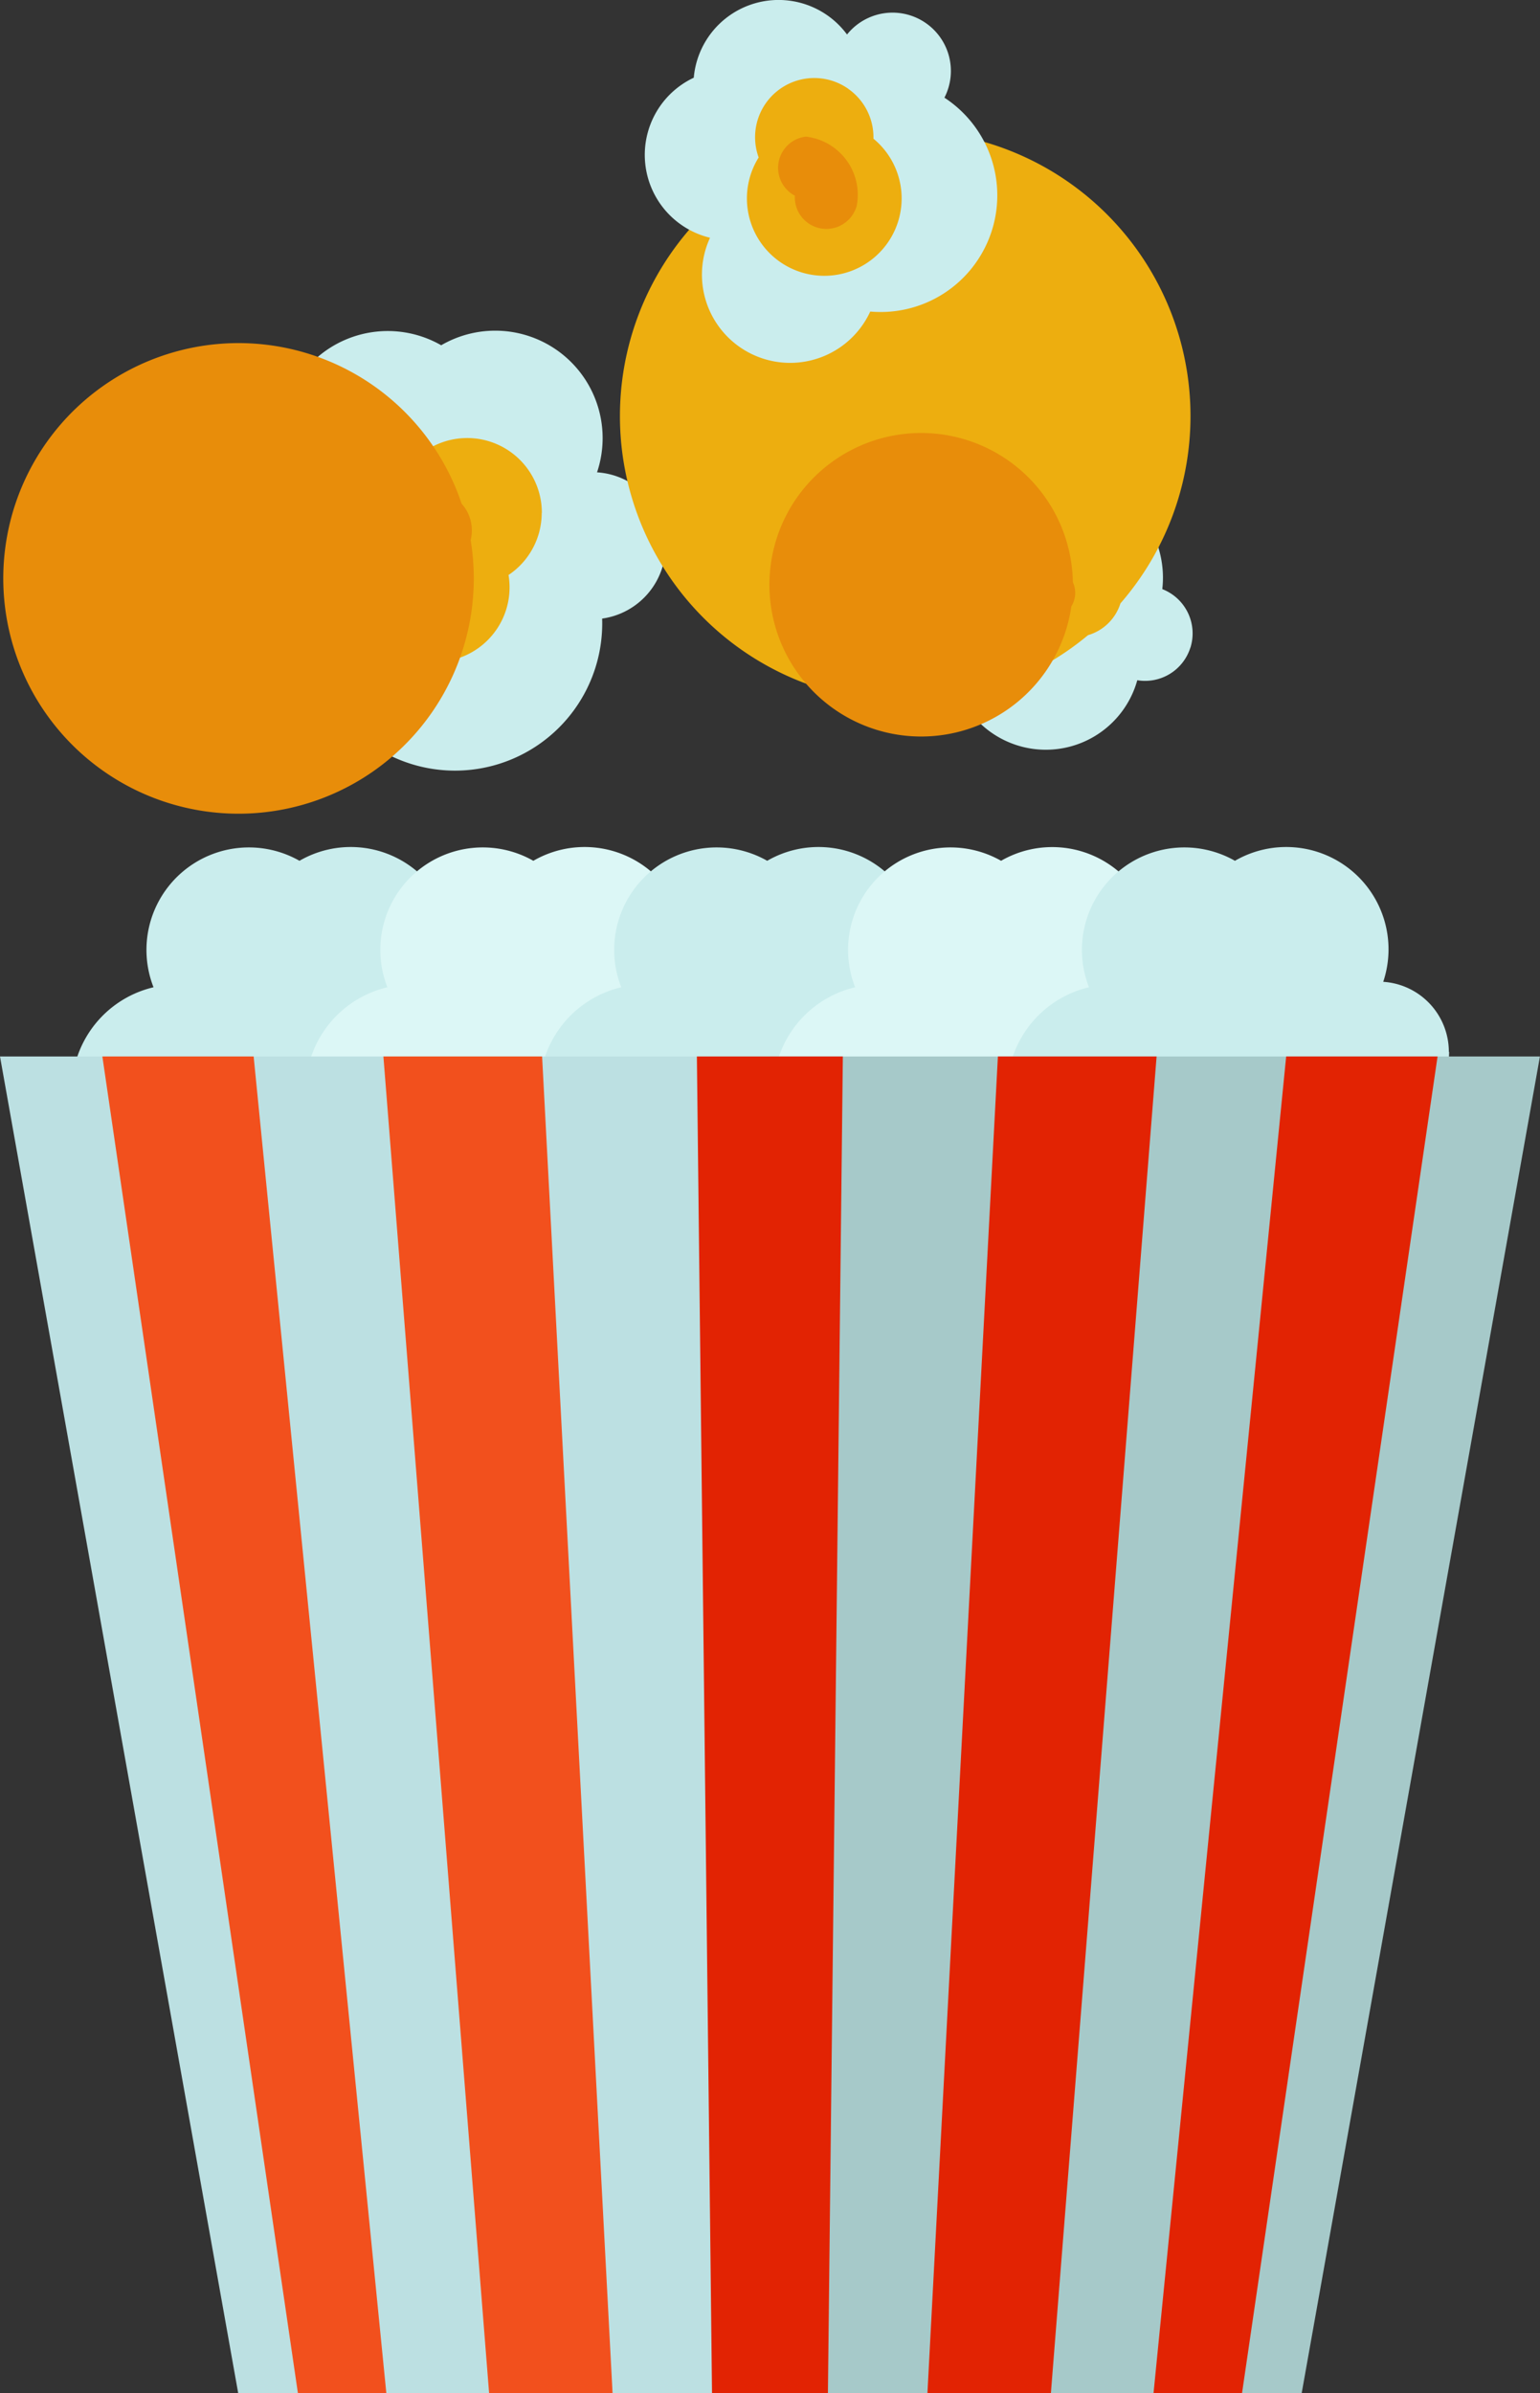<svg id="Grupo_39401" data-name="Grupo 39401" xmlns="http://www.w3.org/2000/svg" xmlns:xlink="http://www.w3.org/1999/xlink" width="23.212" height="36.064" viewBox="0 0 23.212 36.064">
  <rect x="0" y="0" width="23.212" height="36.064" fill="#333333" stroke="none"/>
  <defs>
    <clipPath id="clip-path">
      <rect id="Rectángulo_23157" data-name="Rectángulo 23157" width="23.212" height="36.064" fill="none"/>
    </clipPath>
  </defs>
  <g id="Grupo_39400" data-name="Grupo 39400" clip-path="url(#clip-path)">
    <path id="Trazado_106442" data-name="Trazado 106442" d="M16.029,121.491a1.057,1.057,0,0,0-.989-1.055,1.542,1.542,0,0,0-2.235-1.824,1.544,1.544,0,0,0-2.2,1.906,1.6,1.6,0,0,0,.573,3.144,2.114,2.114,0,0,0,3.944-1.125,1.057,1.057,0,0,0,.911-1.047" transform="translate(-8.291 -105.64)" fill="#caeded"/>
    <path id="Trazado_106443" data-name="Trazado 106443" d="M48.736,121.491a1.057,1.057,0,0,0-.989-1.055,1.542,1.542,0,0,0-2.235-1.824,1.544,1.544,0,0,0-2.2,1.906,1.6,1.6,0,0,0,.573,3.144,2.114,2.114,0,0,0,3.944-1.125,1.057,1.057,0,0,0,.911-1.047" transform="translate(-37.473 -105.64)" fill="#dcf7f6"/>
    <path id="Trazado_106444" data-name="Trazado 106444" d="M81.442,121.491a1.057,1.057,0,0,0-.989-1.055,1.542,1.542,0,0,0-2.235-1.824,1.544,1.544,0,0,0-2.2,1.906,1.6,1.6,0,0,0,.573,3.144,2.114,2.114,0,0,0,3.944-1.125,1.057,1.057,0,0,0,.911-1.047" transform="translate(-66.654 -105.64)" fill="#caeded"/>
    <path id="Trazado_106445" data-name="Trazado 106445" d="M114.149,121.491a1.057,1.057,0,0,0-.989-1.055,1.543,1.543,0,0,0-2.235-1.824,1.544,1.544,0,0,0-2.2,1.906,1.6,1.6,0,0,0,.573,3.144,2.114,2.114,0,0,0,3.944-1.125,1.057,1.057,0,0,0,.911-1.047" transform="translate(-95.836 -105.64)" fill="#dcf7f6"/>
    <path id="Trazado_106446" data-name="Trazado 106446" d="M146.854,121.491a1.057,1.057,0,0,0-.989-1.055,1.542,1.542,0,0,0-2.235-1.824,1.544,1.544,0,0,0-2.2,1.906,1.6,1.6,0,0,0,.573,3.144,2.114,2.114,0,0,0,3.944-1.125,1.057,1.057,0,0,0,.911-1.047" transform="translate(-125.016 -105.64)" fill="#caeded"/>
    <path id="Trazado_106447" data-name="Trazado 106447" d="M11.605,147.715v20.142H3.59L0,147.715Z" transform="translate(0 -131.794)" fill="#bce0e2"/>
    <path id="Trazado_106448" data-name="Trazado 106448" d="M119.283,147.711l-3.591,20.143h-8.015V147.711Z" transform="translate(-96.072 -131.79)" fill="#a6c9c9"/>
    <path id="Trazado_106449" data-name="Trazado 106449" d="M34.587,49.462a1.109,1.109,0,0,0-1.038-1.107A1.619,1.619,0,0,0,31.2,46.44a1.621,1.621,0,0,0-2.314,2,1.677,1.677,0,0,0,.6,3.3,2.219,2.219,0,0,0,4.14-1.181,1.11,1.11,0,0,0,.957-1.1" transform="translate(-24.55 -41.237)" fill="#caeded"/>
    <path id="Trazado_106450" data-name="Trazado 106450" d="M47.808,62.386a1.125,1.125,0,0,0-2.048-.646,1.125,1.125,0,0,0-.621,2.152,1.125,1.125,0,0,0,2.167-.57,1.125,1.125,0,0,0,.5-.936" transform="translate(-39.641 -54.657)" fill="#edae0f"/>
    <path id="Trazado_106451" data-name="Trazado 106451" d="M53.588,68.787a3.546,3.546,0,1,0,.136.548.6.6,0,0,0-.136-.548" transform="translate(-46.63 -61.196)" fill="#e88d0a"/>
    <path id="Trazado_106452" data-name="Trazado 106452" d="M129.04,66.939a.716.716,0,0,0-.424-.882,1.526,1.526,0,0,0-2.884-.849,1.082,1.082,0,0,0-.269,2.147,1.431,1.431,0,0,0,2.776.075.716.716,0,0,0,.8-.491" transform="translate(-111.097 -57.179)" fill="#caeded"/>
    <path id="Trazado_106453" data-name="Trazado 106453" d="M138.47,76.546a4.3,4.3,0,1,0-.489.479.726.726,0,0,0,.489-.479" transform="translate(-121.582 -67.453)" fill="#edae0f"/>
    <path id="Trazado_106454" data-name="Trazado 106454" d="M141.566,79.535a2.287,2.287,0,1,0-.023.364.386.386,0,0,0,.023-.364" transform="translate(-125.395 -70.761)" fill="#e88d0a"/>
    <path id="Trazado_106455" data-name="Trazado 106455" d="M94.416.35a.879.879,0,0,0-1.191.17,1.283,1.283,0,0,0-2.31.651,1.285,1.285,0,0,0,.245,2.412,1.329,1.329,0,0,0,2.415,1.112,1.758,1.758,0,0,0,1.118-3.223A.879.879,0,0,0,94.416.35" transform="translate(-80.458 0)" fill="#caeded"/>
    <path id="Trazado_106456" data-name="Trazado 106456" d="M105.231,11.071a.892.892,0,0,0-1.351,1.035,1.166,1.166,0,1,0,1.73-.283.891.891,0,0,0-.379-.751" transform="translate(-92.445 -9.733)" fill="#edae0f"/>
    <path id="Trazado_106457" data-name="Trazado 106457" d="M109.237,19.074a.474.474,0,0,0-.165.89.475.475,0,0,0,.933.149.882.882,0,0,0-.768-1.039" transform="translate(-97.091 -17.015)" fill="#e88d0a"/>
    <path id="Trazado_106458" data-name="Trazado 106458" d="M18.6,167.857H17.267L14.32,147.715H16.6Z" transform="translate(-12.777 -131.794)" fill="#f2501d"/>
    <path id="Trazado_106459" data-name="Trazado 106459" d="M57.068,167.857H55.207l-1.593-20.142h2.392Z" transform="translate(-47.835 -131.794)" fill="#f2501d"/>
    <path id="Trazado_106460" data-name="Trazado 106460" d="M161.315,167.857h1.334l2.947-20.142h-2.282Z" transform="translate(-143.928 -131.794)" fill="#e22303"/>
    <path id="Trazado_106461" data-name="Trazado 106461" d="M129.694,167.857h1.861l1.593-20.142h-2.392Z" transform="translate(-115.715 -131.794)" fill="#e22303"/>
    <path id="Trazado_106462" data-name="Trazado 106462" d="M99.435,167.858H97.688l-.228-20.143h2.2Z" transform="translate(-86.956 -131.794)" fill="#e22303"/>
  </g>
</svg>
